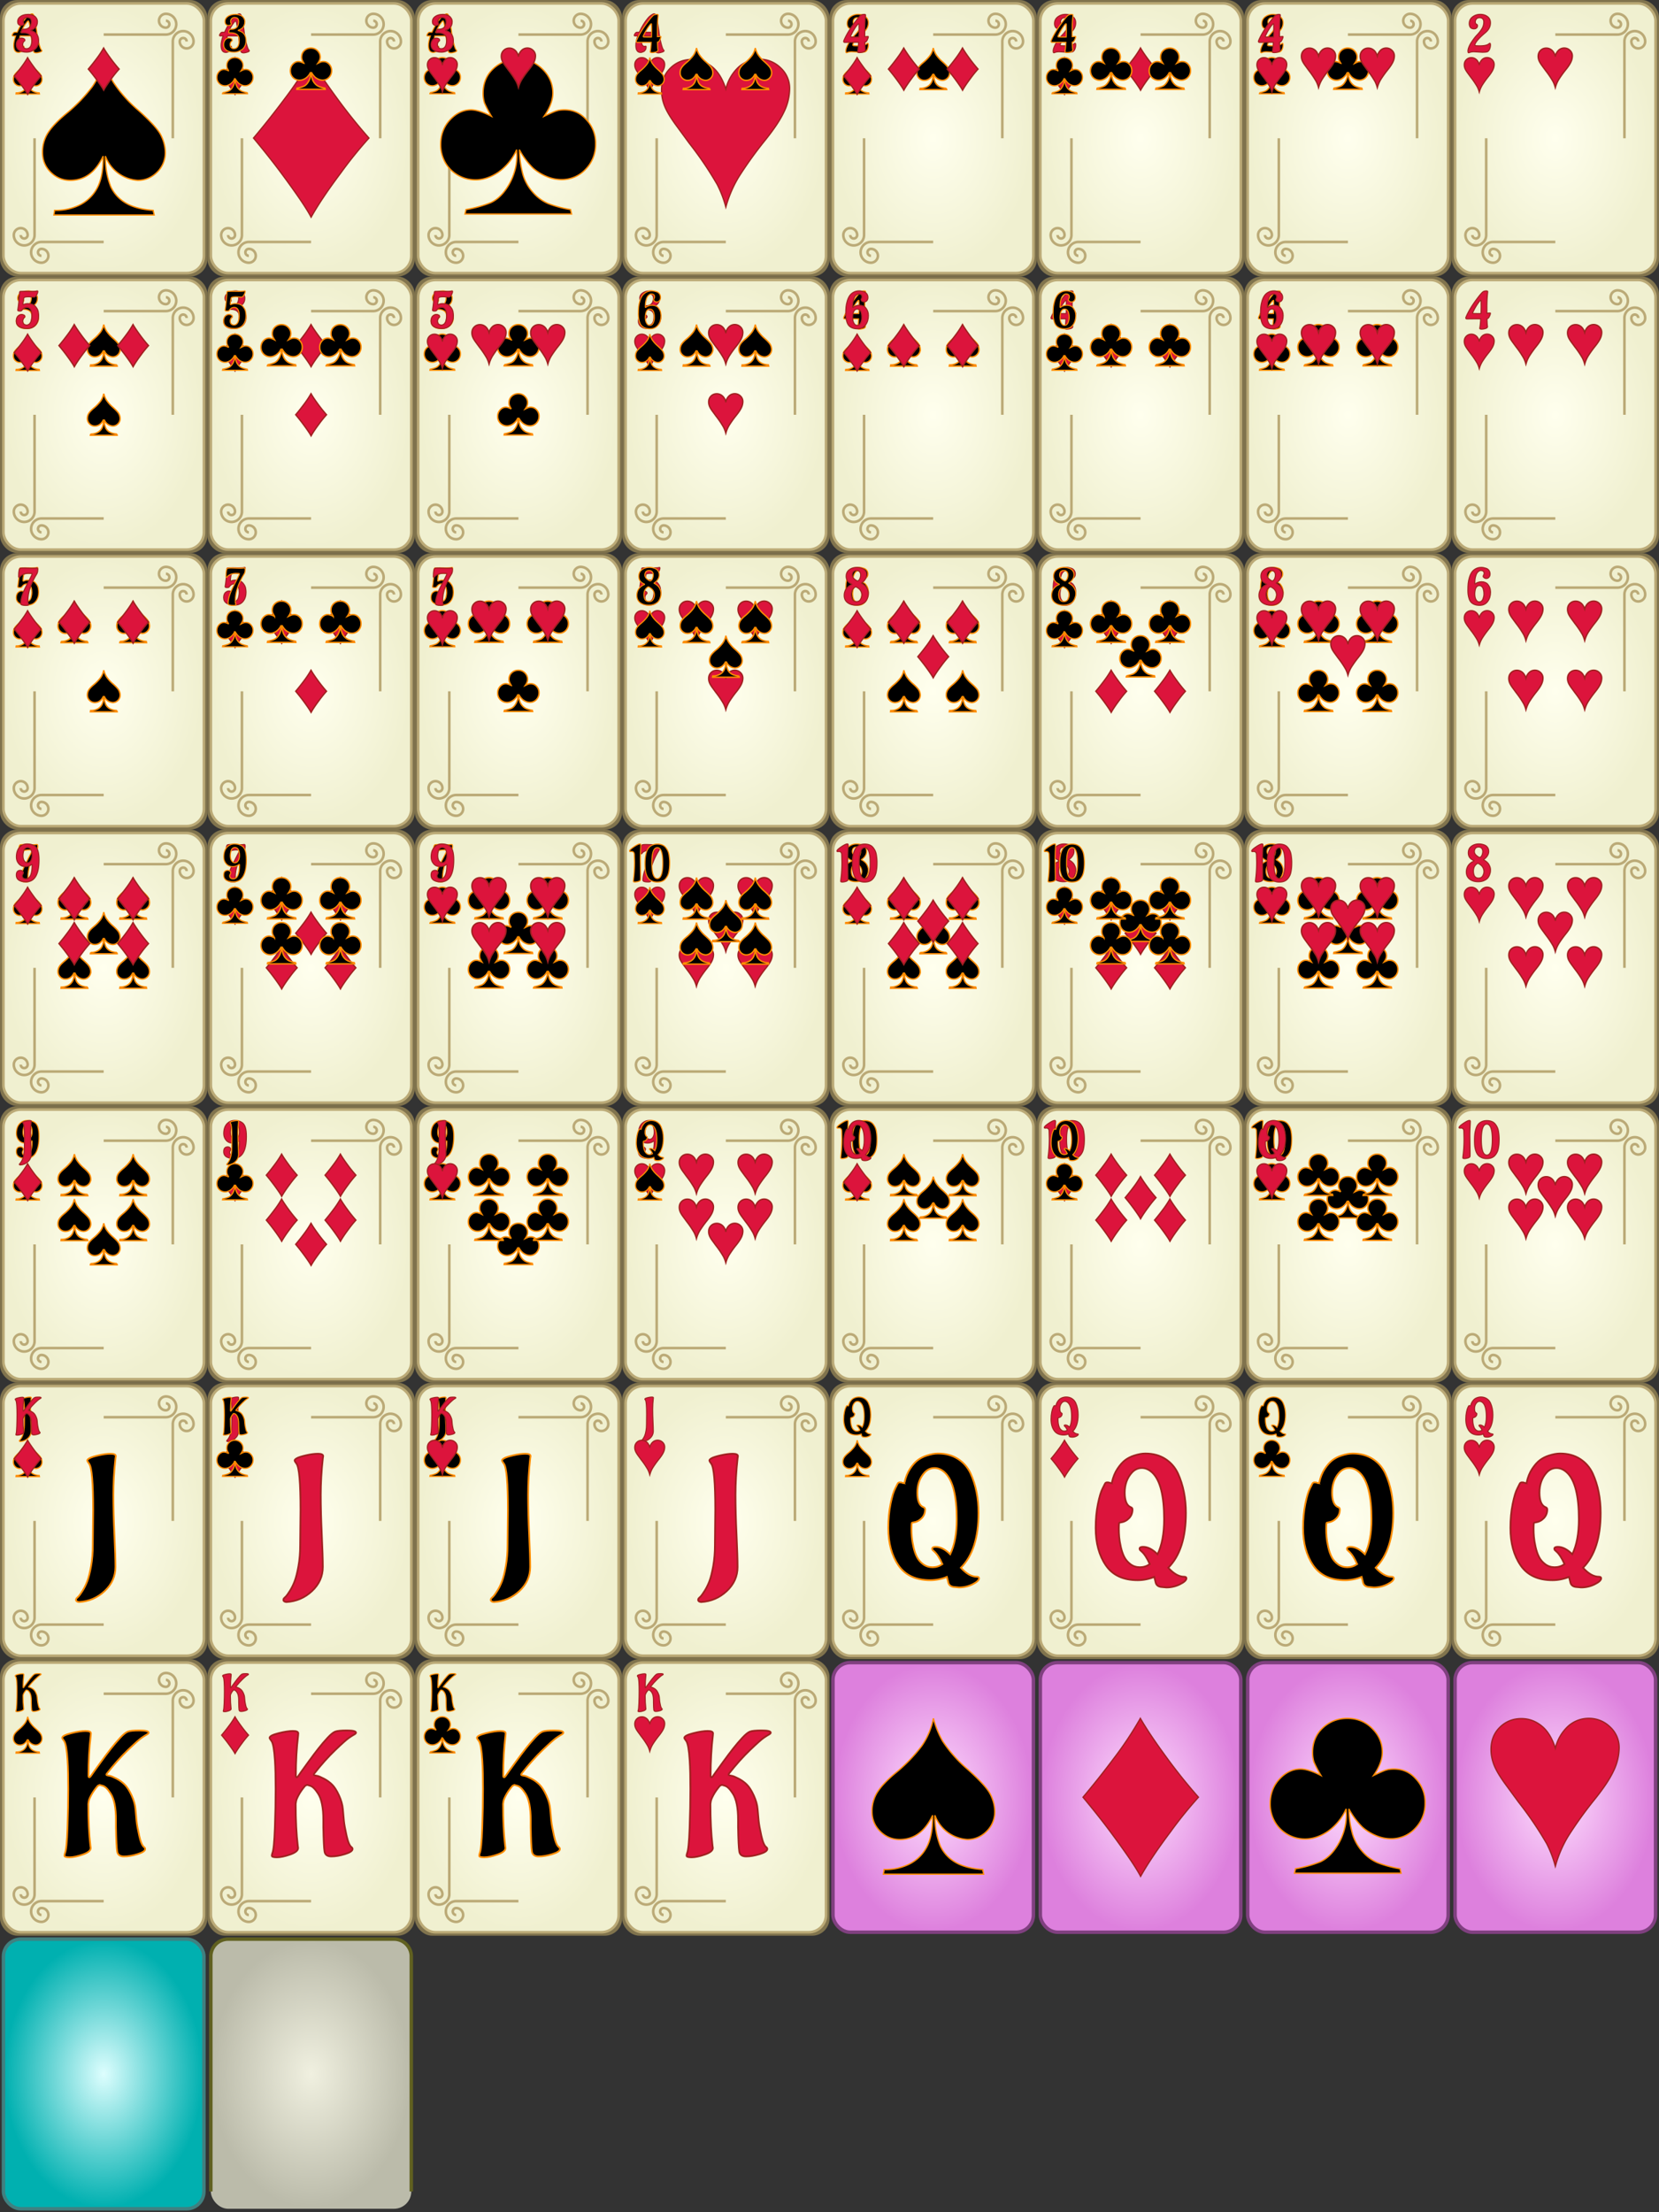 <svg width="480" height="640" xmlns="http://www.w3.org/2000/svg">
  <rect width="100%" height="100%" fill="#333333" stroke="none"/>
  <style>
    .club,.spade{fill:#000;stroke:#ff8c00}.diamond,.heart{fill:#dc143c;stroke:#a02020}.rank,.suit{transform:translate(8px,10px) scale(.15);stroke-width:2px}.suit{transform:translate(8px,22px) scale(.35)}.bottom{transform:rotate(180deg) translate(-60px,-80px)}.center-ace{transform:translate(30px,40px) scale(1.5);stroke-width:.5px}.center-jack{transform:translate(30px,40px) scale(.5);stroke-width:1px}.center-three,.center-two{stroke-width:2px}.center-two{transform:translate(30px,20px) scale(.4)}.center-three{transform:translate(30px,40px) scale(.4)}.center-six-left{transform:translate(21.5px,40px) scale(.4);stroke-width:2px}.center-six-right{transform:translate(38.5px,40px) scale(.4);stroke-width:2px}.center-seven,.center-ten{transform:translate(30px,30px) scale(.4);stroke-width:2px}.center-ten{transform:translate(30px,26.5px) scale(.4)}.four-left,.four-right{transform:translate(21.5px,20px) scale(.4);stroke-width:2px}.four-right{transform:translate(38.5px,20px) scale(.4)}.eight-left,.eight-right{transform:translate(21.5px,33px) scale(.4);stroke-width:2px}.eight-right{transform:translate(38.5px,33px) scale(.4)}
  </style>
  <defs>
    <g id="ranks">
      <path d="M19.81 62.802l2.2-.4q1 0 1 1.1 0 3.5-1.4 5.9-1.4 2.4-3.5 3.4-3.4 1.7-5.8 1.7-4.6 0-6.9-3.45-2.3-3.45-2.3-10.4t3.8-18.05h-5.8q-1.1 0-1.1-1.1t1.7-3.55q1.7-2.45 3.6-2.45h4.5q7.1-15.8 16.7-27.3 2.5-3 6.15-5.6 3.65-2.6 5.65-2.6 2 0 3 1.8 2.6 4.2 6.1 30.7 1.2 11.4 4.15 23.55t5.45 14.15q.6.4.6 1 0 1.5-4.25 2.8-4.25 1.3-6.5 1.3t-3.45-.55q-1.2-.55-1.5-1.15-1.8-3.9-3.6-18.6l-.6-4.7q-.4-4.7-.8-7.1l-.7-.5-20.9-.1q-1.2 5.1-1.2 8.9 0 3.8.25 5.55t1.65 3.75q1.4 2 3.8 2zm-2.5-27.3h.1q13.9 0 15.95.05 2.05.05 2.25-.15.2-.2.3-.5-1.7-12.3-2.7-16.75-1-4.45-2-4.45t-2.5 2q-7.9 9.9-11.4 19.8z" transform="translate(-30 -40)" id="rankA"/>
      <path d="M27.874 73.112l-15.9-.9q-5.7 0-9.3 1.6-.7.3-1.2.3-1.3 0-1.3-3.35t1.9-8q1.9-4.65 4.6-8.65 5.7-8.7 9.9-13.2l1.9-2q5.5-5.9 8.85-11.6 3.35-5.7 3.35-12.4 0-6.3-4.9-8-1.1-.4-3.1-.45a9.387 9.387 0 00-.234-.003 8.683 8.683 0 00-3.566.753q-1.8.8-2.7 2-1.7 2.5-1.8 4.6-.2 3.6 1.6 4.8l.5.4q2.1.9 2.1 2.7v.1q0 2.7-1.6 4.25-1.6 1.55-3.2 1.75l-1.7.2q-3 0-5.05-1.1t-2.85-2.8q-1.5-3-1.5-6 0-8.5 6.45-13.3 6.45-4.8 14.75-4.8t14 4.3q5.7 4.3 5.7 12 0 10.4-8.9 18.3l-2 1.7q-13.4 11.4-17.6 18.6-1.5 2.5-1.5 4.2 0 1.1 1.95 1.35t7.55.25q14.1 0 18.3-4.6.5-.3 1-.3 1.2 0 1.2 3.4t-1.4 7.25q-1.4 3.85-4.1 5.45-1.9 1.2-10.2 1.2z" transform="translate(-22 -39)" id="rank2"/>
      <path d="M10.704 35.848h-.2q-.7 0-.7-.5v-.2q.3-6.4 3.6-6.4h2q3.6 0 6.25-1.2t4.05-2.85q1.4-1.65 2.2-3.95 1.2-3.3 1.2-6.35t-.9-4.85q-.9-1.8-2.3-2.5-2.2-1.1-5-1.1t-5.1 2.1q-2.3 2.1-2.3 5.6 0 1.5.6 3t.6 1.8q0 1.5-1.7 2.25t-3.95.75q-2.25 0-3.95-1.5-1.7-1.5-2.05-2.95-.35-1.45-.35-2.95 0-4.9 3.4-8.2 6.1-5.8 17.2-5.8 2.3 0 5.75.85t5.75 2.2q2.3 1.35 4.2 4.35 1.9 3 1.9 6.85 0 3.85-1.25 6.8-1.25 2.95-3.05 4.65-3.8 3.5-6.7 4.2l-1.2.4q-.6.4-.6.75t.65.45q.65.1 1.6.35.95.25 3.45 1.5t4.4 3.15q1.9 1.9 3.45 5.55 1.55 3.65 1.55 9.2 0 5.55-2.4 10.2-2.4 4.65-5.9 6.75-7.1 4.4-12.6 4.6l-2.4.1q-9.5 0-14.7-3.95-5.2-3.95-5.2-10.45 0-5 2.75-8.9 2.75-3.9 7.35-3.9 2.5 0 4.55 1.1t2.05 3.2q0 1.1-.9 1.5-1.5.9-2.3 2.55-.8 1.65-.9 2.85l-.1 1.2q0 3.6 2 5.85 2 2.25 5.2 2.25 10.4 0 10.4-17.1 0-7.1-4.4-10.3-4.4-3.2-11.5-3.2h-1.2l-2.3.2z" transform="translate(-22 -39)" id="rank3"/>
      <path d="M28.808 54.01l-8.6-.1-18 .2q-2.2 0-2.2-2l.2-1.1q6.4-15.8 21.5-35.9 4.8-6.5 8.9-11l1.3-1.3q2.6-2.7 7.7-2.7 2.7 0 2.7 1.6-1.6 14.1-1.6 28.7v12.7q1.3-.1 2.8-.2l2.3-.2h.9a.614.614 0 01.8.5q0 1.7-1.7 5.5t-3.5 4.6l-1.4.3q.2 11.3 1 15.2 0 2.6-3.95 3.8-3.95 1.2-7.5 1.2t-3.55-1.6q0-.2.6-4t1.3-14.2zm-14.7-10.4l8.3.2q4.4 0 6.9-.1.3-8.2.3-14.4l-.1-9.8q0-1.3-.7-1.3l-1.2.6q-3.1 3.4-6.55 8.9-3.45 5.5-5.35 9.4l-1.9 3.8q-.4.9-.4 1.8t.7.9z" transform="translate(-26 -39)" id="rank4"/>
      <path d="M34.118 12.109l-9.9-.7q-9.3 0-9.7 2.5-1.4 6.6-1.6 11.7 0 1 .7 1 .2 0 .6-.2 3.6-1.9 8.3-1.9 4.7 0 8.45 1.4 3.75 1.4 5.85 3.8 2.1 2.4 3.55 4.85 1.45 2.45 2.05 5.45.8 4.8.8 8 0 10.6-5.75 17.65-5.75 7.05-16.35 7.05h-.3q-9.3 0-15.05-3.6t-5.75-10.9q0-3.5 1.05-6.1 1.05-2.6 2.55-3.8 3.1-2.5 5.6-2.7l1-.1q2.3 0 4.4 1.05 2.1 1.05 2.1 3.15 0 .8-1.1 1.65-1.1.85-1.9 2.5-.8 1.65-.9 2.75l-.2 1.2q0 2.7.9 4.55.9 1.85 2.3 2.45 2.3 1.1 3.9 1.1 3.5 0 5.85-2.35 2.35-2.35 3.25-5.95 1.3-5.6 1.3-8.7 0-17.1-9.6-17.1-5.9 0-9.5 5.4-.5 1.7-4.3 1.7t-3.8-1.6v-.4q2.2-12.9 3.6-34.8.3-.9 1.4-1.1 4.1-.2 9.2-.2l11.5.2q9.2 0 11.1-.8.4-.2.9-.2 1 0 1 1 0 2.8-2.35 6.95t-5.15 4.15z" transform="translate(-22 -39)" id="rank5"/>
      <path d="M22.506 73.205q-5.8 0-10.05-1.8-4.25-1.8-6.6-4.55-2.35-2.75-3.65-6.95-2.2-6.8-2.2-15.15 0-8.35.55-13.75t2.3-11.3q1.75-5.9 4.5-10.1 2.75-4.2 7.55-6.9t11.1-2.7q4 0 9.4 1.8 3.2 1.1 5.3 4 2.1 2.9 2.1 7.2 0 2.8-1.2 4.7-2.3 3.7-6.2 3.7-2.2 0-4.05-1.4-1.85-1.4-1.85-2.75t.9-2.65q.9-1.3.9-3 0-5.6-6.5-5.6-.5 0-1.25.1t-2.75 1.45q-2 1.35-3.5 3.7t-2.75 7.55q-1.25 5.2-1.25 12.4.1.8.6.8.1 0 .5-.2 1.2-1.4 4.7-2.75t7.3-1.35q3.8 0 7 1.3t4.95 3.5q1.75 2.2 2.95 4.45 1.2 2.25 1.7 4.75.7 4.3.7 6 0 10.7-5.55 18.1-5.55 7.4-15.65 7.4zm7.35-30.85q-.75-3.15-2.75-5.2-2-2.05-4.95-2.05t-4.95 2.05q-2 2.05-2.8 5.15-1.1 4.9-1.1 8.4t.6 6.75q.6 3.25 2.7 6.15 2.1 2.9 5.1 2.9 3 0 4.85-1.75 1.85-1.75 2.75-4.45 1.7-5.1 1.7-8.1t-.2-4.85q-.2-1.85-.95-5z" transform="translate(-22 -39)" id="rank6"/>
      <path d="M11.06.1l15.2.5q5.2 0 8.5-.4l1.1-.2q1.7 0 1.7 3.8t-1.3 6.7Q18.46 39 18.46 63.2q0 4.7.75 6 .75 1.3.75 1.4 0 1.8-5.5 1.8-9.8 0-9.8-3.7 0-13.8 10.95-34.6t10.95-22.4q0-.8-.8-1-3.4-.2-6.05-.2t-5.95.65q-3.3.65-5.2 1.65-3.8 1.9-4.8 3.4l-.5.7q-.7 1.2-1.5 1.2-1.2 0-1.2-1.8 0-15 3.4-15.7 2-.5 7.1-.5z" transform="translate(-18 -38)" id="rank7"/>
      <path d="M12.92 33.908l1.4-.7q.6-.2.6-.6l-.5-.6q-10.6-4.4-10.6-14.8 0-8.2 6.05-12.7t14.45-4.5q3.6 0 7.2.95t5.9 2.35q2.3 1.4 4.05 4.25t1.75 7.05q0 4.2-2.6 8.3-2.6 4.1-6.6 6.7-.8.4-.8.65t.6.75q1.6.6 4.15 2.55 2.55 1.95 4.2 4 1.65 2.05 3.05 5.55t1.4 6.2q0 2.7-.2 4.5-.2 1.8-1.5 5.5t-3.6 6.45q-2.3 2.75-7.1 4.95t-11.4 2.2q-9.9 0-16.35-4.95-6.45-4.95-6.45-13.95 0-4.3 1.45-8.05 1.45-3.75 3.55-6.05 4.1-4.4 7.9-6zm21.1 19q-.5-8.5-7.5-13.2-3.2-2.2-3.95-2.2t-1.6.45q-.85.45-2.1 1.6-1.25 1.15-2.35 2.75-2.8 3.8-2.8 10.5 0 3.2 1 6.6 2.1 6.5 8.9 6.5 5.4 0 7.9-4.2t2.5-8.8zm-7-27.2q2.5-1.7 3.6-5.1 1.1-3.4 1.1-5.7 0-2.3-.75-4.25-.75-1.95-1.85-2.75-2.1-1.8-4.85-1.9a13.578 13.578 0 00-.493-.009 9.111 9.111 0 00-4.207.909q-1.95 1-2.75 2.6-1.3 2.6-1.3 5.1 0 4.4 4.3 7.95t6.2 3.55q.5 0 1-.4z" transform="translate(-25 -39)" id="rank8"/>
      <path d="M18.44 67.314h.1q12.1 0 12.1-27.1-.1-.8-.6-.8-.1 0-.5.2-1.2 1.4-4.7 2.75t-7.1 1.35q-8.1 0-12.8-5.45-4.7-5.45-4.7-12.95 0-13.6 7.7-20.4 5.8-4.9 12.35-4.9t10.85 1.7q4.3 1.7 6.75 4.35 2.45 2.65 3.85 6.85 2.2 6.7 2.2 17.7 0 42.7-25.5 42.7-4.3 0-9-1.4-9.3-2.8-9.3-11.9 0-9.1 8.2-9.1 2.1 0 3.75 1.45t1.65 2.95q0 1.5-1.05 3.2-1.05 1.7-1.05 2.7 0 6.1 6.8 6.1zm-4.8-38.75q.7 2.95 2.8 5.35 2.1 2.4 5.35 2.4 3.25 0 5.35-2.6 3.5-4.2 3.5-11.5 0-3.4-.9-7.4-2-8-8-8-2.9 0-4.9 2.05-2 2.05-2.7 5.15-1.2 4.8-1.2 8.2 0 3.4.7 6.35z" transform="translate(-22 -39)" id="rank9"/>
      <path d="M68.9 67.85q-2.5 2.75-6.4 4.25-3.9 1.5-9.45 1.5-5.55 0-10.05-2.15-4.5-2.15-6.95-5.4-2.45-3.25-3.95-8.15t-1.9-9.3q-.4-4.4-.4-10.35 0-5.95.5-10.95.5-5 2-10.25t4.05-8.75q2.55-3.5 6.95-5.75T53.35.3Q59 .3 63.1 2t6.6 4.85q2.5 3.15 4.1 6.55 1.6 3.4 2.3 8 1.2 7.8 1.2 13.95 0 6.15-.35 10.15t-1.2 8.45q-.85 4.45-2.6 7.8-1.75 3.35-4.25 6.1zM20.8 29.8l.5 32.9q0 4.8-.1 6.1-.1 2.4-4 3.55t-6.9 1.15q-3 0-3-1.5a87.278 87.278 0 01.5-5.4q1.8-14.4 1.8-31.5l-.4-15.3q-.6-5.2-5.5-5.2l-2 .2Q0 14.8 0 13.7q0-2.5 8.35-8.1T20.1 0q1.6 0 1.6 2.05t-.45 10.65q-.45 8.6-.45 17.1zm43.3 7.15Q64.1 7.1 53.55 7.1T43 36.95Q43 66.8 53.55 66.8T64.1 36.95z" transform="translate(-39 -39)" id="rankT"/>
      <path d="M9.702 52.948l.2-20.2q0-23.7-2.3-26.8-1.1-1.4-1.1-1.95t1.35-1.3q1.35-.75 5.25-1.65 3.9-.9 6.9-.9 3 0 3 1.4l-.2 1.3q-1.2 10.8-1.2 21.1t.6 23q.6 12.7.6 18.7 0 8.1-6.25 13.95t-14.85 6.35q-1.7-.2-1.7-1.2 0-.7.45-1.1.45-.4 1.05-1 .6-.6 2.2-3.1t2.8-5.65q1.2-3.15 2.2-8.75 1-5.6 1-12.2z" transform="translate(-16 -39)" id="rankJ"/>
      <path d="M9.029 17.307l.4-.6q1-4.6 3.25-7.95 2.25-3.35 4.5-5t5.05-2.55q3.7-1.2 6.5-1.2 6.7 0 11.55 3.1 4.85 3.1 7.35 8.4 4.6 10.1 4.6 22.9 0 21.5-10.2 31.7 4.7 5.2 9.2 5.2 1.3 0 1.3.9 0 1.6-3.7 3.45t-7.9 1.85l-3.2-.3q-1.3-.2-2.1-.95t-1-2.05l-.7-2.8q-4.7 1.9-9.6 1.9-12.5 0-18.4-8.55-5.9-8.55-5.9-21.65 0-7.6 1.3-13.95t2.7-8.95l1.3-2.6q.4-.9 1.3-.9t1.35.15q.45.15.7.3.25.15.35.15zm17.5 39.3l-.8-.7q-.3-.4-.3-.8 0-1.1 2-1.1 4.1 0 8.4 4.3 3.8-7.8 3.8-20.3 0-20.2-6.7-26.8-2.9-2.8-6.2-2.8-3.3 0-5.7 2.6-4.2 4.6-4.2 11.65 0 7.05 3.6 8.45.9.3.9 1.3 0 3-2 5.05t-4.9 2.45q-.9 0-.9.7-.1 1.1-.1 3.15t.2 4.5q.2 2.45.95 5.8.75 3.35 2 5.8 1.25 2.45 3.6 4.2t5.45 1.75q3.1 0 5.7-1.8-2.3-5.2-4.8-7.4z" transform="translate(-26 -39)" id="rankQ"/>
      <path d="M31.1 56.049v-4q0-10.5-3-15.2-2.6-4.1-4.7-4.6-1.6-.5-1.7-.5l-1.1.5q-2.4 2.8-3.8 5.4-1.4 2.6-1.5 3.8l-.2 1.3q0 14.1 1.2 24.1.2 1.2.2 1.4 0 2.2-4.65 3.8-4.65 1.6-7.6 1.6-2.95 0-2.95-.9 0-.6.3-1.5 1-2.2 1.45-14.55.45-12.35.45-22.5t-.4-16.45q-.6-9.5-2-11.4-1.1-1.4-1.1-1.8 0-1.4 5.15-2.7 5.15-1.3 8.3-1.3 3.15 0 3.15 1.4l-.1 1.3q-1.3 10.8-1.3 23.1 0 1 .45 1t1.05-.9q.6-.9 1.75-2.5t4.2-5.8q3.05-4.2 5.65-7.5 2.6-3.3 5.25-6.15 2.65-2.85 4.35-3.55 1.7-.7 6.9-.7t5.2 1.3q0 .5-1.1 1.1-1.1.6-3 1.9-1.9 1.3-7.95 7.1-6.05 5.8-12.15 13.6-.2.2-.2.55 0 .35.55.45.55.1 1.55.3 1 .2 3.65 1.55t4.75 3.4q2.1 2.05 4.05 6.3 1.95 4.25 2.25 8 .3 3.75.6 6.75t1.55 8.6q1.25 5.6 2.95 6.7.5.4.5 1 0 1.6-4.4 2.95t-7.85 1.35q-3.45 0-3.95-2.8-.5-3-.7-14.3z" transform="translate(-24 -39)" id="rankK"/>
    </g>
    <g id="suits">
      <path d="M22.119 0q3.516 6.104 9.985 14.917A212.191 212.191 0 0044.531 30.42 161.303 161.303 0 0033.74 43.774q-7.47 9.937-11.523 17.164-1.807-3.467-6.323-9.839-4.517-6.372-8.13-11.036Q4.15 35.4 0 30.42a331.124 331.124 0 0011.987-15.112A134.449 134.449 0 0022.119 0z" transform="matrix(.5 0 0 .5 -11.1 -15.25)" id="suitD"/>
      <path d="M50.102 58.011l.391 1.709H9.38l.39-1.709a47.785 47.785 0 009.497-2.637q2.906-1.318 5.225-4.248a22.815 22.815 0 003.613-6.568 21.788 21.788 0 001.294-7.348l-.098-2.295a20.881 20.881 0 01-7.128 8.74q-4.346 2.881-8.692 2.881-3.76 0-6.909-1.855-3.149-1.856-4.858-4.932a13.836 13.836 0 01-1.709-6.836q0-5.615 3.564-9.473 3.565-3.857 8.106-3.906 3.027 0 7.91 2.49a48.144 48.144 0 01-2.686-5.127 12.787 12.787 0 01-.537-3.662q0-5.908 3.955-9.57T29.79.003q5.664 0 9.57 3.906 3.906 3.906 3.906 9.131 0 4.199-3.369 8.984 4.102-1.953 4.883-2.099 1.074-.391 2.979-.391 5.126 0 8.447 3.809a12.988 12.988 0 013.564 9.375 13.606 13.606 0 01-3.808 9.692 12.504 12.504 0 01-9.473 4.028 14.589 14.589 0 01-5.615-1.196q-2.881-1.196-5.2-3.198a28.936 28.936 0 01-5.298-7.129 38.353 38.353 0 001.44 9.888 17.949 17.949 0 003.858 6.665 16.329 16.329 0 005.761 4.223 44.247 44.247 0 008.667 2.32z" transform="matrix(.5 0 0 .5 -15 -15.25)" id="suitC"/>
      <path d="M10.7 32.423l-4.394-6.006q-3.662-4.883-4.981-8.033Q.007 15.235.007 12.012q0-5.224 3.393-8.569Q6.794.098 11.726.098q4.248 0 7.739 2.784 3.491 2.783 5.347 8.642a16.854 16.854 0 015.127-8.667A11.9 11.9 0 0137.702.001a11.545 11.545 0 018.228 3.32 10.76 10.76 0 013.491 8.105 21.044 21.044 0 01-2.148 8.838q-2.149 4.639-7.569 11.328a153.892 153.892 0 00-9.985 13.941 45.872 45.872 0 00-4.907 11.499 43.495 43.495 0 00-3.296-8.643A134.149 134.149 0 0010.7 32.423z" transform="matrix(.5 0 0 .5 -12.4 -15.25)" id="suitH"/>
      <path d="M42.678 58.301l.391 1.806H4.397l.293-1.806a20.59 20.59 0 0010.254-2.368q4.199-2.369 6.323-6.568 2.124-4.199 2.124-11.279v-.684q-4.394 9.327-12.695 9.327-4.346 0-7.52-3.125Q.003 40.479.003 35.986a13.682 13.682 0 012.172-7.666Q4.348 25 9.182 20.996a61.076 61.076 0 0010.01-10.351A28.006 28.006 0 0023.684 0a36.261 36.261 0 003.565 8.813 52.216 52.216 0 009.716 10.914q6.885 6.152 8.594 9.375 1.709 3.222 1.807 6.689a10.515 10.515 0 01-3.174 7.813q-3.174 3.125-7.422 3.125a14.285 14.285 0 01-12.5-9.327 29.748 29.748 0 002.075 11.817q1.929 4.052 5.909 6.347 3.979 2.295 10.424 2.735z" transform="matrix(.5 0 0 .5 -11.8 -15.25)" id="suitS"/>
    </g>
    <g id="cards">
      <g id="background">
        <radialGradient id="bgCardGradient">
          <stop offset="0%" stop-color="#ffe"/>
          <stop offset="99%" stop-color="#f0f0d0"/>
        </radialGradient>
        <radialGradient id="bgCellGradient">
          <stop offset="0%" stop-color="#ddfefe"/>
          <stop offset="99%" stop-color="#00b0b0"/>
        </radialGradient>
        <radialGradient id="bgBaseGradient">
          <stop offset="0%" stop-color="#feddfe"/>
          <stop offset="99%" stop-color="#dd80dd"/>
        </radialGradient>
        <radialGradient id="bgPileGradient">
          <stop offset="0%" stop-color="#f0f0e0"/>
          <stop offset="99%" stop-color="#bba"/>
        </radialGradient>
        <g id="bgCard" stroke-width=".75" stroke="#ba7">
          <rect x="0" y="0" width="60" height="80" rx="5" fill="#985" fill-opacity="0.75" stroke="none" />
          <rect x="1" y="1" width="58" height="78" rx="5" fill="url(#bgCardGradient)"/>
          <path d="M30 10h18a3 3 180 100-6 2 2 180 100 4 1 1 180 100-2m2 34V12a3 3 180 016 0 2 2 180 11-4 0 1 1 180 012 0" id="bgLine" fill="none"/>
          <use href="#bgLine" transform="rotate(180 30 40)"/>
        </g>
        <rect x="1" y="1" width="58" height="78" rx="5" fill="url(#bgCellGradient)" stroke="#408080" id="bgCell"/>
        <rect x="1" y="1" width="58" height="78" rx="5" fill="url(#bgBaseGradient)" stroke="#804080" id="bgBase"/>
        <g id="bgPile">
          <rect x="1" y="1" width="58" height="78" rx="5" fill="url(#bgPileGradient)"/>
          <path d="M1 74V6a5 5 90 015-5h48a5 5 90 015 5v68" stroke="#606020" fill="none"/>
        </g>
      </g>
      <g id="cardAC">
        <use href="#bgCard"/>
        <use href="#suitC" class="center-ace"/>
        <g id="cardACTop">
          <use href="#rankA" class="rank"/>
          <use href="#suitC" class="suit"/>
        </g>
        <use href="#cardACTop" class="bottom"/>
      </g>
      <g id="cardAD">
        <use href="#bgCard"/>
        <use href="#suitD" class="center-ace"/>
        <g id="cardADTop">
          <use href="#rankA" class="rank"/>
          <use href="#suitD" class="suit"/>
        </g>
        <use href="#cardADTop" class="bottom"/>
      </g>
      <g id="cardAH">
        <use href="#bgCard"/>
        <use href="#suitH" class="center-ace"/>
        <g id="cardAHTop">
          <use href="#rankA" class="rank"/>
          <use href="#suitH" class="suit"/>
        </g>
        <use href="#cardAHTop" class="bottom"/>
      </g>
      <g id="cardAS">
        <use href="#bgCard"/>
        <use href="#suitS" class="center-ace"/>
        <g id="cardASTop">
          <use href="#rankA" class="rank"/>
          <use href="#suitS" class="suit"/>
        </g>
        <use href="#cardASTop" class="bottom"/>
      </g>
      <g id="card2C">
        <use href="#bgCard"/>
        <g id="card2CTop">
          <use href="#suitC" class="center-two"/>
          <use href="#rank2" class="rank"/>
          <use href="#suitC" class="suit"/>
        </g>
        <use href="#card2CTop" class="bottom"/>
      </g>
      <g id="card2D">
        <use href="#bgCard"/>
        <g id="card2DTop">
          <use href="#suitD" class="center-two"/>
          <use href="#rank2" class="rank"/>
          <use href="#suitD" class="suit"/>
        </g>
        <use href="#card2DTop" class="bottom"/>
      </g>
      <g id="card2S">
        <use href="#bgCard"/>
        <g id="card2STop">
          <use href="#suitS" class="center-two"/>
          <use href="#rank2" class="rank"/>
          <use href="#suitS" class="suit"/>
        </g>
        <use href="#card2STop" class="bottom"/>
      </g>
      <g id="card2H">
        <use href="#bgCard"/>
        <g id="card2HTop">
          <use href="#suitH" class="center-two"/>
          <use href="#rank2" class="rank"/>
          <use href="#suitH" class="suit"/>
        </g>
        <use href="#card2HTop" class="bottom"/>
      </g>
      <g id="card3C">
        <use href="#bgCard"/>
        <use href="#suitC" class="center-three"/>
        <g id="card3CTop">
          <use href="#suitC" class="center-two"/>
          <use href="#rank3" class="rank"/>
          <use href="#suitC" class="suit"/>
        </g>
        <use href="#card3CTop" class="bottom"/>
      </g>
      <g id="card3D">
        <use href="#bgCard"/>
        <use href="#suitD" class="center-three"/>
        <g id="card3DTop">
          <use href="#suitD" class="center-two"/>
          <use href="#rank3" class="rank"/>
          <use href="#suitD" class="suit"/>
        </g>
        <use href="#card3DTop" class="bottom"/>
      </g>
      <g id="card3S">
        <use href="#bgCard"/>
        <use href="#suitS" class="center-three"/>
        <g id="card3STop">
          <use href="#suitS" class="center-two"/>
          <use href="#rank3" class="rank"/>
          <use href="#suitS" class="suit"/>
        </g>
        <use href="#card3STop" class="bottom"/>
      </g>
      <g id="card3H">
        <use href="#bgCard"/>
        <use href="#suitH" class="center-three"/>
        <g id="card3HTop">
          <use href="#suitH" class="center-two"/>
          <use href="#rank3" class="rank"/>
          <use href="#suitH" class="suit"/>
        </g>
        <use href="#card3HTop" class="bottom"/>
      </g>
      <g id="card4C">
        <use href="#bgCard"/>
        <g id="card4CTop">
          <use href="#suitC" class="four-left"/>
          <use href="#suitC" class="four-right"/>
          <use href="#rank4" class="rank"/>
          <use href="#suitC" class="suit"/>
        </g>
        <use href="#card4CTop" class="bottom"/>
      </g>
      <g id="card4D">
        <use href="#bgCard"/>
        <g id="card4DTop">
          <use href="#suitD" class="four-left"/>
          <use href="#suitD" class="four-right"/>
          <use href="#rank4" class="rank"/>
          <use href="#suitD" class="suit"/>
        </g>
        <use href="#card4DTop" class="bottom"/>
      </g>
      <g id="card4S">
        <use href="#bgCard"/>
        <g id="card4STop">
          <use href="#suitS" class="four-left"/>
          <use href="#suitS" class="four-right"/>
          <use href="#rank4" class="rank"/>
          <use href="#suitS" class="suit"/>
        </g>
        <use href="#card4STop" class="bottom"/>
      </g>
      <g id="card4H">
        <use href="#bgCard"/>
        <g id="card4HTop">
          <use href="#suitH" class="four-left"/>
          <use href="#suitH" class="four-right"/>
          <use href="#rank4" class="rank"/>
          <use href="#suitH" class="suit"/>
        </g>
        <use href="#card4HTop" class="bottom"/>
      </g>
      <g id="card5C">
        <use href="#bgCard"/>
        <use href="#suitC" class="center-three"/>
        <g id="card5CTop">
          <use href="#suitC" class="four-left"/>
          <use href="#suitC" class="four-right"/>
          <use href="#rank5" class="rank"/>
          <use href="#suitC" class="suit"/>
        </g>
        <use href="#card5CTop" class="bottom"/>
      </g>
      <g id="card5D">
        <use href="#bgCard"/>
        <use href="#suitD" class="center-three"/>
        <g id="card5DTop">
          <use href="#suitD" class="four-left"/>
          <use href="#suitD" class="four-right"/>
          <use href="#rank5" class="rank"/>
          <use href="#suitD" class="suit"/>
        </g>
        <use href="#card5DTop" class="bottom"/>
      </g>
      <g id="card5S">
        <use href="#bgCard"/>
        <use href="#suitS" class="center-three"/>
        <g id="card5STop">
          <use href="#suitS" class="four-left"/>
          <use href="#suitS" class="four-right"/>
          <use href="#rank5" class="rank"/>
          <use href="#suitS" class="suit"/>
        </g>
        <use href="#card5STop" class="bottom"/>
      </g>
      <g id="card5H">
        <use href="#bgCard"/>
        <use href="#suitH" class="center-three"/>
        <g id="card5HTop">
          <use href="#suitH" class="four-left"/>
          <use href="#suitH" class="four-right"/>
          <use href="#rank5" class="rank"/>
          <use href="#suitH" class="suit"/>
        </g>
        <use href="#card5HTop" class="bottom"/>
      </g>
      <g id="card6C">
        <use href="#bgCard"/>
        <use href="#suitC" class="center-six-left"/>
        <use href="#suitC" class="center-six-right"/>
        <g id="card6CTop">
          <use href="#suitC" class="four-left"/>
          <use href="#suitC" class="four-right"/>
          <use href="#rank6" class="rank"/>
          <use href="#suitC" class="suit"/>
        </g>
        <use href="#card6CTop" class="bottom"/>
      </g>
      <g id="card6D">
        <use href="#bgCard"/>
        <use href="#suitD" class="center-six-left"/>
        <use href="#suitD" class="center-six-right"/>
        <g id="card6DTop">
          <use href="#suitD" class="four-left"/>
          <use href="#suitD" class="four-right"/>
          <use href="#rank6" class="rank"/>
          <use href="#suitD" class="suit"/>
        </g>
        <use href="#card6DTop" class="bottom"/>
      </g>
      <g id="card6S">
        <use href="#bgCard"/>
        <use href="#suitS" class="center-six-left"/>
        <use href="#suitS" class="center-six-right"/>
        <g id="card6STop">
          <use href="#suitS" class="four-left"/>
          <use href="#suitS" class="four-right"/>
          <use href="#rank6" class="rank"/>
          <use href="#suitS" class="suit"/>
        </g>
        <use href="#card6STop" class="bottom"/>
      </g>
      <g id="card6H">
        <use href="#bgCard"/>
        <use href="#suitH" class="center-six-left"/>
        <use href="#suitH" class="center-six-right"/>
        <g id="card6HTop">
          <use href="#suitH" class="four-left"/>
          <use href="#suitH" class="four-right"/>
          <use href="#rank6" class="rank"/>
          <use href="#suitH" class="suit"/>
        </g>
        <use href="#card6HTop" class="bottom"/>
      </g>
      <g id="card7C">
        <use href="#bgCard"/>
        <use href="#suitC" class="center-six-left"/>
        <use href="#suitC" class="center-six-right"/>
        <use href="#suitC" class="center-seven"/>
        <g id="card7CTop">
          <use href="#suitC" class="four-left"/>
          <use href="#suitC" class="four-right"/>
          <use href="#rank7" class="rank"/>
          <use href="#suitC" class="suit"/>
        </g>
        <use href="#card7CTop" class="bottom"/>
      </g>
      <g id="card7D">
        <use href="#bgCard"/>
        <use href="#suitD" class="center-six-left"/>
        <use href="#suitD" class="center-six-right"/>
        <use href="#suitD" class="center-seven"/>
        <g id="card7DTop">
          <use href="#suitD" class="four-left"/>
          <use href="#suitD" class="four-right"/>
          <use href="#rank7" class="rank"/>
          <use href="#suitD" class="suit"/>
        </g>
        <use href="#card7DTop" class="bottom"/>
      </g>
      <g id="card7S">
        <use href="#bgCard"/>
        <use href="#suitS" class="center-six-left"/>
        <use href="#suitS" class="center-six-right"/>
        <use href="#suitS" class="center-seven"/>
        <g id="card7STop">
          <use href="#suitS" class="four-left"/>
          <use href="#suitS" class="four-right"/>
          <use href="#rank7" class="rank"/>
          <use href="#suitS" class="suit"/>
        </g>
        <use href="#card7STop" class="bottom"/>
      </g>
      <g id="card7H">
        <use href="#bgCard"/>
        <use href="#suitH" class="center-six-left"/>
        <use href="#suitH" class="center-six-right"/>
        <use href="#suitH" class="center-seven"/>
        <g id="card7HTop">
          <use href="#suitH" class="four-left"/>
          <use href="#suitH" class="four-right"/>
          <use href="#rank7" class="rank"/>
          <use href="#suitH" class="suit"/>
        </g>
        <use href="#card7HTop" class="bottom"/>
      </g>
      <g id="card8C">
        <use href="#bgCard"/>
        <use href="#suitC" class="center-six-left"/>
        <use href="#suitC" class="center-six-right"/>
        <g id="card8CTop">
          <use href="#suitC" class="center-seven"/>
          <use href="#suitC" class="four-left"/>
          <use href="#suitC" class="four-right"/>
          <use href="#rank8" class="rank"/>
          <use href="#suitC" class="suit"/>
        </g>
        <use href="#card8CTop" class="bottom"/>
      </g>
      <g id="card8D">
        <use href="#bgCard"/>
        <use href="#suitD" class="center-six-left"/>
        <use href="#suitD" class="center-six-right"/>
        <g id="card8DTop">
          <use href="#suitD" class="center-seven"/>
          <use href="#suitD" class="four-left"/>
          <use href="#suitD" class="four-right"/>
          <use href="#rank8" class="rank"/>
          <use href="#suitD" class="suit"/>
        </g>
        <use href="#card8DTop" class="bottom"/>
      </g>
      <g id="card8S">
        <use href="#bgCard"/>
        <use href="#suitS" class="center-six-left"/>
        <use href="#suitS" class="center-six-right"/>
        <g id="card8STop">
          <use href="#suitS" class="center-seven"/>
          <use href="#suitS" class="four-left"/>
          <use href="#suitS" class="four-right"/>
          <use href="#rank8" class="rank"/>
          <use href="#suitS" class="suit"/>
        </g>
        <use href="#card8STop" class="bottom"/>
      </g>
      <g id="card8H">
        <use href="#bgCard"/>
        <use href="#suitH" class="center-six-left"/>
        <use href="#suitH" class="center-six-right"/>
        <g id="card8HTop">
          <use href="#suitH" class="center-seven"/>
          <use href="#suitH" class="four-left"/>
          <use href="#suitH" class="four-right"/>
          <use href="#rank8" class="rank"/>
          <use href="#suitH" class="suit"/>
        </g>
        <use href="#card8HTop" class="bottom"/>
      </g>
      <g id="card9C">
        <use href="#bgCard"/>
        <use href="#suitC" class="center-three"/>
        <g id="card9CTop">
          <use href="#suitC" class="four-left"/>
          <use href="#suitC" class="four-right"/>
          <use href="#suitC" class="eight-left"/>
          <use href="#suitC" class="eight-right"/>
          <use href="#rank9" class="rank"/>
          <use href="#suitC" class="suit"/>
        </g>
        <use href="#card9CTop" class="bottom"/>
      </g>
      <g id="card9D">
        <use href="#bgCard"/>
        <use href="#suitD" class="center-three"/>
        <g id="card9DTop">
          <use href="#suitD" class="four-left"/>
          <use href="#suitD" class="four-right"/>
          <use href="#suitD" class="eight-left"/>
          <use href="#suitD" class="eight-right"/>
          <use href="#rank9" class="rank"/>
          <use href="#suitD" class="suit"/>
        </g>
        <use href="#card9DTop" class="bottom"/>
      </g>
      <g id="card9S">
        <use href="#bgCard"/>
        <use href="#suitS" class="center-three"/>
        <g id="card9STop">
          <use href="#suitS" class="four-left"/>
          <use href="#suitS" class="four-right"/>
          <use href="#suitS" class="eight-left"/>
          <use href="#suitS" class="eight-right"/>
          <use href="#rank9" class="rank"/>
          <use href="#suitS" class="suit"/>
        </g>
        <use href="#card9STop" class="bottom"/>
      </g>
      <g id="card9H">
        <use href="#bgCard"/>
        <use href="#suitH" class="center-three"/>
        <g id="card9HTop">
          <use href="#suitH" class="four-left"/>
          <use href="#suitH" class="four-right"/>
          <use href="#suitH" class="eight-left"/>
          <use href="#suitH" class="eight-right"/>
          <use href="#rank9" class="rank"/>
          <use href="#suitH" class="suit"/>
        </g>
        <use href="#card9HTop" class="bottom"/>
      </g>
      <g id="cardTC">
        <use href="#bgCard"/>
        <g id="cardTCTop">
          <use href="#suitC" class="center-ten"/>
          <use href="#suitC" class="four-left"/>
          <use href="#suitC" class="four-right"/>
          <use href="#suitC" class="eight-left"/>
          <use href="#suitC" class="eight-right"/>
          <use href="#rankT" class="rank"/>
          <use href="#suitC" class="suit"/>
        </g>
        <use href="#cardTCTop" class="bottom"/>
      </g>
      <g id="cardTD">
        <use href="#bgCard"/>
        <g id="cardTDTop">
          <use href="#suitD" class="center-ten"/>
          <use href="#suitD" class="four-left"/>
          <use href="#suitD" class="four-right"/>
          <use href="#suitD" class="eight-left"/>
          <use href="#suitD" class="eight-right"/>
          <use href="#rankT" class="rank"/>
          <use href="#suitD" class="suit"/>
        </g>
        <use href="#cardTDTop" class="bottom"/>
      </g>
      <g id="cardTS">
        <use href="#bgCard"/>
        <g id="cardTSTop">
          <use href="#suitS" class="center-ten"/>
          <use href="#suitS" class="four-left"/>
          <use href="#suitS" class="four-right"/>
          <use href="#suitS" class="eight-left"/>
          <use href="#suitS" class="eight-right"/>
          <use href="#rankT" class="rank"/>
          <use href="#suitS" class="suit"/>
        </g>
        <use href="#cardTSTop" class="bottom"/>
      </g>
      <g id="cardTH">
        <use href="#bgCard"/>
        <g id="cardTHTop">
          <use href="#suitH" class="center-ten"/>
          <use href="#suitH" class="four-left"/>
          <use href="#suitH" class="four-right"/>
          <use href="#suitH" class="eight-left"/>
          <use href="#suitH" class="eight-right"/>
          <use href="#rankT" class="rank"/>
          <use href="#suitH" class="suit"/>
        </g>
        <use href="#cardTHTop" class="bottom"/>
      </g>
      <g id="cardJC">
        <use href="#bgCard"/>
        <use href="#rankJ" class="center-jack"/>
        <g id="cardJCTop">
          <use href="#rankJ" class="rank"/>
          <use href="#suitC" class="suit"/>
        </g>
        <use href="#cardJCTop" class="bottom"/>
      </g>
      <g id="cardJD">
        <use href="#bgCard"/>
        <use href="#rankJ" class="center-jack"/>
        <g id="cardJDTop">
          <use href="#rankJ" class="rank"/>
          <use href="#suitD" class="suit"/>
        </g>
        <use href="#cardJDTop" class="bottom"/>
      </g>
      <g id="cardJS">
        <use href="#bgCard"/>
        <use href="#rankJ" class="center-jack"/>
        <g id="cardJSTop">
          <use href="#rankJ" class="rank"/>
          <use href="#suitS" class="suit"/>
        </g>
        <use href="#cardJSTop" class="bottom"/>
      </g>
      <g id="cardJH">
        <use href="#bgCard"/>
        <use href="#rankJ" class="center-jack"/>
        <g id="cardJHTop">
          <use href="#rankJ" class="rank"/>
          <use href="#suitH" class="suit"/>
        </g>
        <use href="#cardJHTop" class="bottom"/>
      </g>
      <g id="cardQC">
        <use href="#bgCard"/>
        <use href="#rankQ" class="center-jack"/>
        <g id="cardQCTop">
          <use href="#rankQ" class="rank"/>
          <use href="#suitC" class="suit"/>
        </g>
        <use href="#cardQCTop" class="bottom"/>
      </g>
      <g id="cardQD">
        <use href="#bgCard"/>
        <use href="#rankQ" class="center-jack"/>
        <g id="cardQDTop">
          <use href="#rankQ" class="rank"/>
          <use href="#suitD" class="suit"/>
        </g>
        <use href="#cardQDTop" class="bottom"/>
      </g>
      <g id="cardQS">
        <use href="#bgCard"/>
        <use href="#rankQ" class="center-jack"/>
        <g id="cardQSTop">
          <use href="#rankQ" class="rank"/>
          <use href="#suitS" class="suit"/>
        </g>
        <use href="#cardQSTop" class="bottom"/>
      </g>
      <g id="cardQH">
        <use href="#bgCard"/>
        <use href="#rankQ" class="center-jack"/>
        <g id="cardQHTop">
          <use href="#rankQ" class="rank"/>
          <use href="#suitH" class="suit"/>
        </g>
        <use href="#cardQHTop" class="bottom"/>
      </g>
      <g id="cardKC">
        <use href="#bgCard"/>
        <use href="#rankK" class="center-jack"/>
        <g id="cardKCTop">
          <use href="#rankK" class="rank"/>
          <use href="#suitC" class="suit"/>
        </g>
        <use href="#cardKCTop" class="bottom"/>
      </g>
      <g id="cardKD">
        <use href="#bgCard"/>
        <use href="#rankK" class="center-jack"/>
        <g id="cardKDTop">
          <use href="#rankK" class="rank"/>
          <use href="#suitD" class="suit"/>
        </g>
        <use href="#cardKDTop" class="bottom"/>
      </g>
      <g id="cardKS">
        <use href="#bgCard"/>
        <use href="#rankK" class="center-jack"/>
        <g id="cardKSTop">
          <use href="#rankK" class="rank"/>
          <use href="#suitS" class="suit"/>
        </g>
        <use href="#cardKSTop" class="bottom"/>
      </g>
      <g id="cardKH">
        <use href="#bgCard"/>
        <use href="#rankK" class="center-jack"/>
        <g id="cardKHTop">
          <use href="#rankK" class="rank"/>
          <use href="#suitH" class="suit"/>
        </g>
        <use href="#cardKHTop" class="bottom"/>
      </g>
    </g>
  </defs>
  <use class="card ace spade" href="#cardAS"/>
  <use class="card ace diamond" href="#cardAD" transform="translate(60)"/>
  <use class="card ace club" href="#cardAC" transform="translate(120)"/>
  <use class="card ace heart" href="#cardAH" transform="translate(180)"/>

  <use class="card two spade" href="#card2S" transform="translate(240)"/>
  <use class="card two diamond" href="#card2D" transform="translate(300)"/>
  <use class="card two club" href="#card2C" transform="translate(360)"/>
  <use class="card two heart" href="#card2H" transform="translate(420)"/>

  <g transform="translate(0 80)">
    <use class="card three spade" href="#card3S" />
    <use class="card three diamond" href="#card3D" transform="translate(60)"/>
    <use class="card three club" href="#card3C" transform="translate(120)"/>
    <use class="card three heart" href="#card3H" transform="translate(180)"/>

    <use class="card four spade" href="#card4S" transform="translate(240)"/>
    <use class="card four diamond" href="#card4D" transform="translate(300)"/>
    <use class="card four club" href="#card4C" transform="translate(360)"/>
    <use class="card four heart" href="#card4H" transform="translate(420)"/>
  </g>

  <g transform="translate(0 160)">
    <use class="card five spade" href="#card5S" />
    <use class="card five diamond" href="#card5D" transform="translate(60)"/>
    <use class="card five club" href="#card5C"  transform="translate(120)"/>
    <use class="card five heart" href="#card5H" transform="translate(180)"/>

    <use class="card six spade" href="#card6S" transform="translate(240)"/>
    <use class="card six diamond" href="#card6D" transform="translate(300)"/>
    <use class="card six club" href="#card6C" transform="translate(360)"/>
    <use class="card six heart" href="#card6H" transform="translate(420)"/>
  </g>

  <g transform="translate(0 240)">
    <use class="card seven spade" href="#card7S" />
    <use class="card seven diamond" href="#card7D" transform="translate(60)"/>
    <use class="card seven club" href="#card7C" transform="translate(120)"/>
    <use class="card seven heart" href="#card7H" transform="translate(180)"/>

    <use class="card eight spade" href="#card8S" transform="translate(240)"/>
    <use class="card eight diamond" href="#card8D" transform="translate(300)"/>
    <use class="card eight club" href="#card8C" transform="translate(360)"/>
    <use class="card eight heart" href="#card8H" transform="translate(420)"/>
  </g>
  <g transform="translate(0 320)">
    <use class="card nine spade" href="#card9S" />
    <use class="card nine diamond" href="#card9D" transform="translate(60)"/>
    <use class="card nine club" href="#card9C" transform="translate(120)"/>
    <use class="card nine heart" href="#card9H" transform="translate(180)"/>

    <use class="card ten spade" href="#cardTS" transform="translate(240)"/>
    <use class="card ten diamond" href="#cardTD" transform="translate(300)"/>
    <use class="card ten club" href="#cardTC" transform="translate(360)"/>
    <use class="card ten heart" href="#cardTH" transform="translate(420)"/>
  </g>
  <g transform="translate(0 400)">
    <use class="card jack spade" href="#cardJS" />
    <use class="card jack diamond" href="#cardJD" transform="translate(60)"/>
    <use class="card jack club" href="#cardJC" transform="translate(120)"/>
    <use class="card jack heart" href="#cardJH" transform="translate(180)"/>

    <use class="card queen spade" href="#cardQS" transform="translate(240)"/>
    <use class="card queen diamond" href="#cardQD" transform="translate(300)"/>
    <use class="card queen club" href="#cardQC" transform="translate(360)"/>
    <use class="card queen heart" href="#cardQH" transform="translate(420)"/>
  </g>
  <g transform="translate(0 480)">
    <use class="card king spade" href="#cardKS" />
    <use class="card king diamond" href="#cardKD" transform="translate(60)"/>
    <use class="card king club" href="#cardKC" transform="translate(120)"/>
    <use class="card king heart" href="#cardKH" transform="translate(180)"/>

    <g transform="translate(240)">
      <use href="#bgBase"/>
      <use href="#suitS" class="spade center-ace"/>
    </g>
    <g transform="translate(300)" >
      <use href="#bgBase"/>
      <use href="#suitD" class="diamond center-ace"/>
    </g>
    <g transform="translate(360)">
      <use href="#bgBase"/>
      <use href="#suitC" class="club center-ace"/>
    </g>
    <g transform="translate(420)">
      <use href="#bgBase"/>
      <use href="#suitH" class="heart center-ace"/>
    </g>
  </g>

  <use class="spot cell" href="#bgCell" transform="translate(0 560)"/>
  <use class="spot pile" href="#bgPile" transform="translate(60 560)"/>
</svg>
